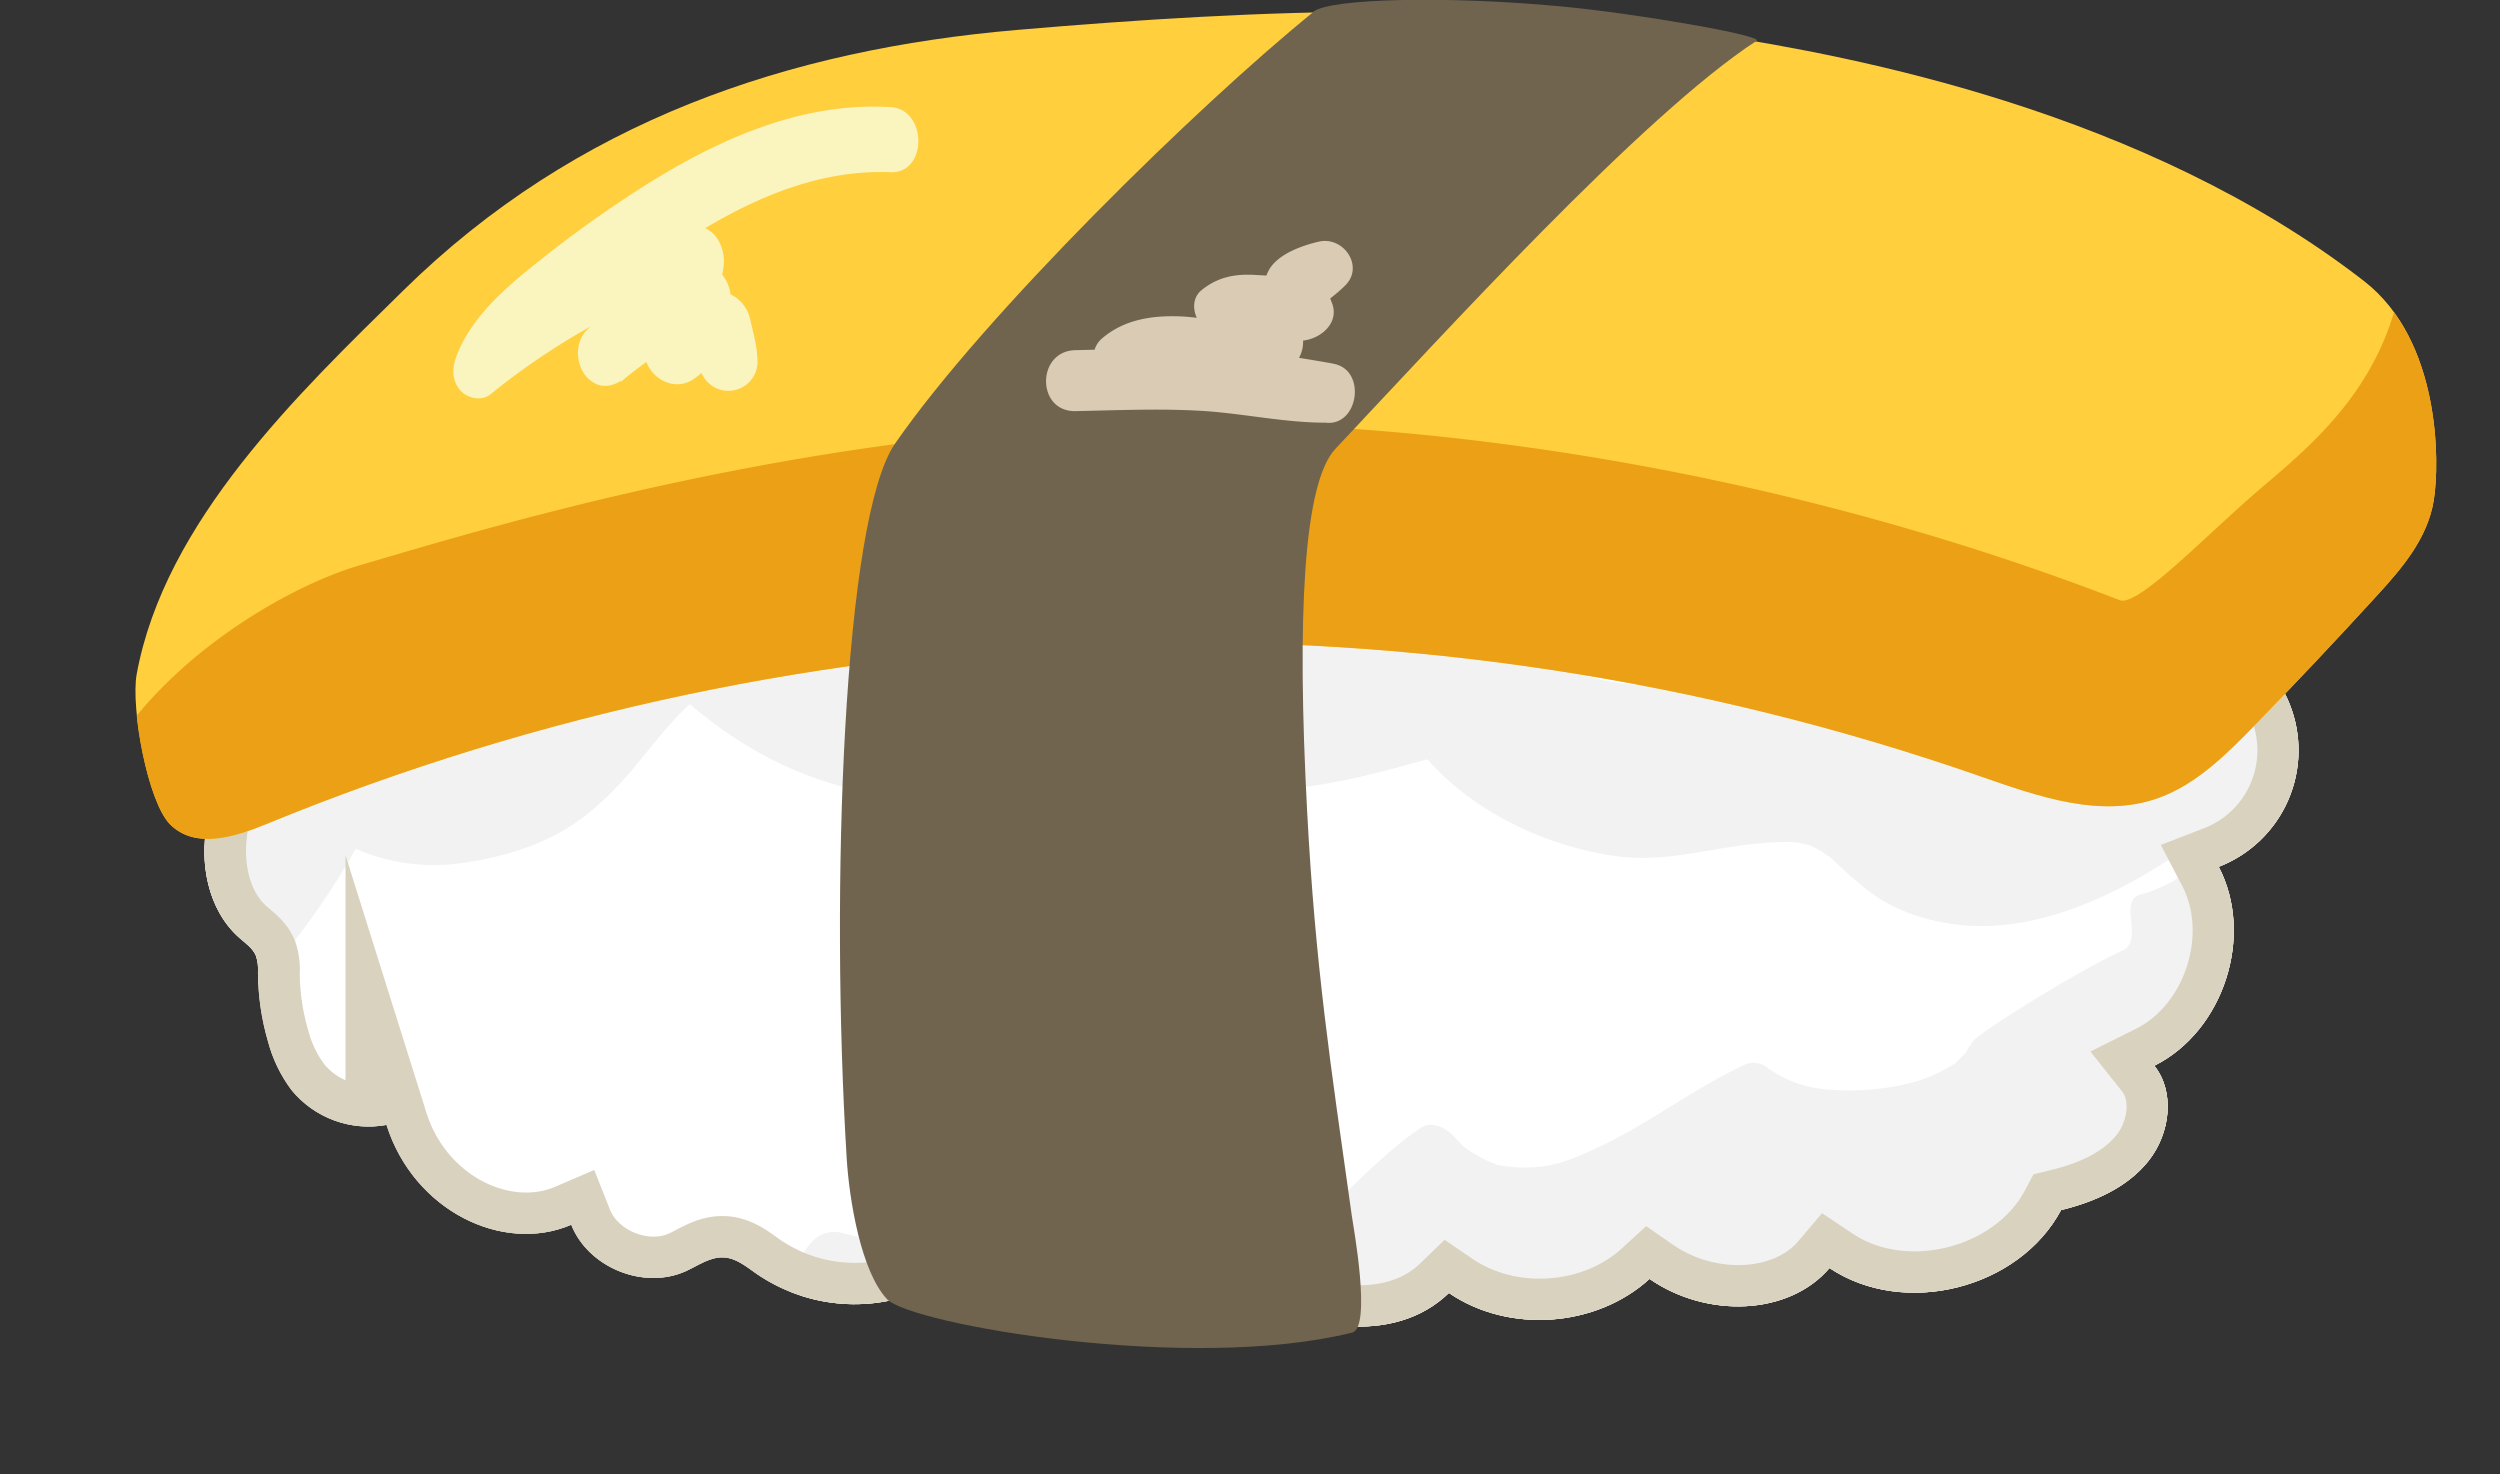 <svg xmlns="http://www.w3.org/2000/svg" xmlns:xlink="http://www.w3.org/1999/xlink" width="664.83" height="392.02" viewBox="0 0 664.83 392.02"><rect x="0" y="0" width="664.83" height="392.02" fill="#333333" stroke="none"/><defs><clipPath id="a"><path d="M283.74,124.26c-30-23.87-78.37-19.78-103.9,8.79a48,48,0,0,0-71.37,27.44c-17.58-4.67-37.7,8.66-40.27,26.66-4.53,9.91-10.65,19.81-13,30.93s0,23.91,8.51,31.37c1.64,1.43,3.55,2.74,4.37,4.76a11.66,11.66,0,0,1,.52,4.41,66.33,66.33,0,0,0,2.65,18.3,37.46,37.46,0,0,0,6.29,13,26.47,26.47,0,0,0,25.23,9.23C110,322,133.76,333.48,151.91,325.7c4.5,11.42,19.35,17.42,30.52,12.32,3.29-1.51,6.48-3.86,10.1-3.63,3.25.2,5.94,2.45,8.61,4.32a46.09,46.09,0,0,0,41.76,5.38c4.11-1.52,8.2-3.68,12.58-3.44,5,.28,9.28,3.65,13.89,5.67,13,5.67,27.92.41,40.74-5.58,3-1.4,6.16-2.88,9.46-2.57s6,2.29,8.74,4.07c17.2,11.29,42.26,15.91,57,1.6,15.88,10.85,39.14,9.22,53.35-3.74,15.24,10.55,37.11,9.77,47.86-2.89,19.81,13.24,50.33,5.6,61.58-15.41,8.83-2.16,17.68-6,23.32-13.16s7.13-18.11,1.48-25.23c18.46-9.21,26.68-34.61,17.12-52.9a33.19,33.19,0,0,0,1-61.52c-.67-.29-1.78-2.06-3.44-2.69-9.69-19.08-32.86-30-53.8-25.63-16.26-19.18-47.31-23.61-68.28-9.73-15.86-21.56-48-29.21-71.84-17.13-2.46,1.24-4.9,2.69-7.63,3.08-4.94.7-9.58-2.15-14-4.47A75.54,75.54,0,0,0,336.93,104c-19.44,0-38.95,7-53.19,20.29" fill="none"/></clipPath><clipPath id="b"><path d="M270.69,7.94c-60.91,5.21-117.48,24.12-163.5,69.35-27.78,27.3-63.42,61.36-70.88,102-1.62,8.82,2.93,34,8.95,40,6.73,6.61,17.07,3.33,25.46-.11C216,159.5,378.54,154.92,526.24,206.3c15.65,5.45,32.47,11.53,48,5.81,10-3.65,18.06-11.72,25.79-19.68q16.29-16.77,32.12-34.09c6.57-7.18,13.4-15.1,15.06-25.24S649,90.51,628.7,74.77C570.35,29.48,492.94,15,456.17,9.27,427.5,4.79,398,3.09,368.48,3.09c-32.82,0-65.74,2.1-97.79,4.85" fill="none"/></clipPath></defs><title>tamago</title><g clip-path="url(#a)"><path d="M591.08,169a33.19,33.19,0,0,1-1,61.52c9.56,18.29,1.34,43.69-17.12,52.9,5.65,7.12,4.17,18.1-1.48,25.23s-14.49,11-23.32,13.16c-11.25,21-41.77,28.65-61.58,15.41-10.75,12.66-32.62,13.44-47.86,2.89-14.21,13-37.47,14.59-53.35,3.74-14.78,14.31-39.83,9.69-57-1.6-2.72-1.78-5.51-3.76-8.74-4.07s-6.46,1.17-9.46,2.57c-12.82,6-27.78,11.25-40.74,5.58-4.61-2-8.86-5.39-13.89-5.67-4.38-.24-8.47,1.92-12.58,3.44a46.09,46.09,0,0,1-41.76-5.38c-2.67-1.87-5.36-4.12-8.61-4.32-3.62-.23-6.81,2.12-10.1,3.63-11.17,5.1-26-.9-30.52-12.32-18.15,7.78-41.9-3.68-49.09-26.57a26.47,26.47,0,0,1-25.23-9.23,37.46,37.46,0,0,1-6.29-13,66.33,66.33,0,0,1-2.65-18.3,11.66,11.66,0,0,0-.52-4.41c-.82-2-2.73-3.33-4.37-4.76C55.2,242,53,229.21,55.25,218.08s8.42-21,13-30.93c2.57-18,22.69-31.33,40.27-26.66a48,48,0,0,1,71.37-27.44c25.53-28.57,73.94-32.66,103.9-8.79,23.17-21.62,60.31-26.6,88.35-11.84,4.42,2.32,9.06,5.17,14,4.47,2.73-.39,5.17-1.84,7.63-3.08,23.88-12.08,56-4.43,71.84,17.13,21-13.87,52-9.45,68.28,9.73,20.94-4.33,44.11,6.55,53.8,25.63,1.66.63,2.77,2.4,3.44,2.69" fill="#fff"/><path d="M591.08,169a33.19,33.19,0,0,1-1,61.52c9.56,18.29,1.34,43.69-17.12,52.9,5.65,7.12,4.17,18.1-1.48,25.23s-14.49,11-23.32,13.16c-11.25,21-41.77,28.65-61.58,15.41-10.75,12.66-32.62,13.44-47.86,2.89-14.21,13-37.47,14.59-53.35,3.74-14.78,14.31-39.83,9.69-57-1.6-2.72-1.78-5.51-3.76-8.74-4.07s-6.46,1.17-9.46,2.57c-12.82,6-27.78,11.25-40.74,5.58-4.61-2-8.86-5.39-13.89-5.67-4.38-.24-8.47,1.92-12.58,3.44a46.09,46.09,0,0,1-41.76-5.38c-2.67-1.87-5.36-4.12-8.61-4.32-3.62-.23-6.81,2.12-10.1,3.63-11.17,5.1-26-.9-30.52-12.32-18.15,7.78-41.9-3.68-49.09-26.57a26.47,26.47,0,0,1-25.23-9.23,37.46,37.46,0,0,1-6.29-13,66.33,66.33,0,0,1-2.65-18.3,11.66,11.66,0,0,0-.52-4.41c-.82-2-2.73-3.33-4.37-4.76C55.2,242,53,229.21,55.25,218.08s8.42-21,13-30.93c2.57-18,22.69-31.33,40.27-26.66a48,48,0,0,1,71.37-27.44c25.53-28.57,73.94-32.66,103.9-8.79,23.17-21.62,60.31-26.6,88.35-11.84,4.42,2.32,9.06,5.17,14,4.47,2.73-.39,5.17-1.84,7.63-3.08,23.88-12.08,56-4.43,71.84,17.13,21-13.87,52-9.45,68.28,9.73,20.94-4.33,44.11,6.55,53.8,25.63C589.3,166.93,590.41,168.7,591.08,169Z" fill="none" stroke="#c9c9c9" stroke-miterlimit="10" stroke-width="9"/><path d="M615.75,196c.58-.6,1.17-1.19,1.76-1.79,7-7.26,7.1-22.56,4.13-31.54-2.36-7.14-8.39-15.86-15.77-8.27-11.84,12.18-21.4,20.82-35.51,30-13.92,9.06-28.54,16.16-44.92,15.79-8-.18-13.81-1.64-20.43-6.2.05,0-1.2-.91-1.75-1.29l-.59-.51c-1.09-1-2.15-2-3.24-3-3.05-2.83-6.2-5.83-9.89-7.83-15.36-8.34-33.69,0-49.81.68-10.16.45-19.5-2.25-28.68-6.4-9.89-4.47-16.91-9.2-23-17.49-2.41-3.28-5.46-3.28-8.88-2.32-16.88,4.73-34.34,9.41-52,8a35.15,35.15,0,0,1-17.26-5.54c-5.73-3.53-10.92-7.86-16.61-11.46-3.11-2-6.77,0-8.88,2.33-1.33,1.47-3.8,4-4.69,4.81,0,0-1.91,1.52-2.12,1.67-1.11.82-2.24,1.6-3.4,2.34a58.67,58.67,0,0,1-12.56,5.94,54.41,54.41,0,0,1-11.51,2,70.2,70.2,0,0,1-14.27-.46c-8.85-1.17-15.93-3.55-24.59-7.9a97.83,97.83,0,0,1-12.47-7.49c-1.52-1.08-3-2.21-4.46-3.38-.11-.11-1.78-1.52-1.89-1.62-.94-.86-1.85-1.74-2.76-2.64-2.11-2.07-5.8-4.54-8.88-2.32a103,103,0,0,0-19.56,19c-2.44,3-4.83,6-7.43,8.85-1.3,1.43-2.68,2.76-4,4.13l-.43.44-.29.21c-.88.69-1.77,1.35-2.7,2-7.33,5-16.23,7.73-25,8.84-10,1.27-18.25-.59-27-5.34-5-2.72-9.14,1.9-11.21,5.93-1.58,3.07-3.28,6.08-5,9-1.07,1.79-2.22,3.54-3.28,5.33-.11.16-.21.32-.31.48l-1.85,2.73A184.42,184.42,0,0,1,53.89,225.3c-1.77,1.85-3.59,3.66-5.47,5.39-.54.5-1.1,1-1.65,1.47-.28.22-1.47,1.22-1.69,1.39a60.35,60.35,0,0,1-11.66,7.27,40.32,40.32,0,0,1-4.23,1.66c.15-.09-1.73.36-2.22.43a25.58,25.58,0,0,1-3.15.27,29.17,29.17,0,0,1-4.68-.39c1.15.16.6.13-.12,0l-.55-.08.54.08a5.36,5.36,0,0,1-1-.28c-1.17-.52-2.32-1-3.45-1.62C5.82,236.12,1.09,251.08.4,257c-1,8.31-.77,23.56,8,28.36,20.47,11.12,41.35-4.32,55.42-18.52A198.74,198.74,0,0,0,94.6,225.73a52.32,52.32,0,0,0,24.48,4.19c10.38-.88,22-3.9,31.06-9.25,7.78-4.61,14.17-11.29,19.86-18.22,2.76-3.36,5.43-6.78,8.34-10,1.36-1.5,2.76-3,4.22-4.35.19-.19.58-.55.91-.85,14.82,12.82,32.73,21.72,52.36,24.31a67.81,67.81,0,0,0,55.24-17.65c4.54,3.18,8.92,6.63,13.7,9.43a52.82,52.82,0,0,0,22.36,6.57c17.8,1.43,35.41-3.23,52.47-8C391.92,216,411.16,225,429.31,227.62c8.87,1.3,17.51-.09,26.26-1.61,4.21-.73,8.43-1.4,12.69-1.76a66.1,66.1,0,0,1,7.45-.31c1,0,1.91.09,2.85.21.24,0,2.49.66,2.37.54a21.49,21.49,0,0,1,3.41,1.66,19.33,19.33,0,0,0,2.19,1.5l.06,0,0,0c3,2.86,6.1,5.7,9.35,8.33,7,5.69,15.8,8.69,24.75,9.74,17.62,2.07,35.8-5.09,50.69-13.95a181.5,181.5,0,0,0,21.11-14.8c-.44.83-.9,1.65-1.36,2.46l-.41.68c-.33.5-.92,1.38-1.06,1.57a79.5,79.5,0,0,1-6.51,8.14,22.14,22.14,0,0,1-6.71,5.09,37.16,37.16,0,0,1-4.44,1.92,12.3,12.3,0,0,1-2.63.8c-6.36,1.52,1,12.33-5,15-11.7,5.27-38.73,22.17-39.74,24.17-.07.14-.39.63-.71,1.17a2.15,2.15,0,0,0-.85,1.35c-.24.31-.49.62-.75.92s-1.53,1.48-2,2-1.77,1.17-2.08,1.36a41.25,41.25,0,0,1-9.73,4.1c.16-.07-2.52.59-3.14.71-1.89.38-3.8.69-5.72.91a65.62,65.62,0,0,1-11,.4c-7.45-.37-13-1.82-19.28-6.44a6.09,6.09,0,0,0-6.12,0c-13.82,6.58-25.95,16.21-40,22.45-7.18,3.2-11.42,4.74-19.28,4.52a31.5,31.5,0,0,1-5.31-.59l-.64-.12s0-.06-.35-.19c-.77-.29-1.54-.58-2.29-.92a46.42,46.42,0,0,1-5-2.89c-.32-.2-.77-.54-.93-.66-1-.88-1.87-1.85-2.76-2.8-2.09-2.24-5.8-4.38-8.88-2.32-6.55,4.38-12.26,9.85-17.93,15.28-1.38,1.32-2.75,2.64-4.16,3.93l-1.7,1.52-.93.75a53.75,53.75,0,0,1-8.3,5.29c-14.39,7-30.08.92-43.63-5-6.27-2.75-13.82-6.94-20.85-6.83-5.18.07-8.73,2.7-12.59,5.69-5.5,4.27-12.08,8.54-19,9.85-8.08,1.53-16.39-.26-24.18-2.43-8.45-2.36-12.1,6.28-13.59,13.35-1.9,9-1.65,21.4,4.71,28.78,24.69,28.65,69.07,22.52,102.29,17.82,16.38-2.32,32.89-5.63,49.48-6,27.22-.53,54.41,1.42,81.61-.55,13-.94,26-2.15,39-3.38,13.34-1.27,26.73-3.09,39.46-7.47,5.34-1.84,7.56-10.76,8.23-17.33,2.94-1.06,5.85-2.2,8.7-3.44,27.66-12,44.55-37.21,59.93-61.84,4.24-6.8,3.93-17.86,2.38-25.18a38,38,0,0,0-1.92-6.26c11.46-18.41,16.1-39.57,11-60.59" fill="#f2f2f2"/><path d="M591.08,169a33.19,33.19,0,0,1-1,61.52c9.56,18.29,1.34,43.69-17.12,52.9,5.65,7.12,4.17,18.1-1.48,25.23s-14.49,11-23.32,13.16c-11.25,21-41.77,28.65-61.58,15.41-10.75,12.66-32.62,13.44-47.86,2.89-14.21,13-37.47,14.59-53.35,3.74-14.78,14.31-39.83,9.69-57-1.6-2.72-1.78-5.51-3.76-8.74-4.07s-6.46,1.17-9.46,2.57c-12.82,6-27.78,11.25-40.74,5.58-4.61-2-8.86-5.39-13.89-5.67-4.38-.24-8.47,1.92-12.58,3.44a46.09,46.09,0,0,1-41.76-5.38c-2.67-1.87-5.36-4.12-8.61-4.32-3.62-.23-6.81,2.12-10.1,3.63-11.17,5.1-26-.9-30.52-12.32-18.15,7.78-41.9-3.68-49.09-26.57a26.47,26.47,0,0,1-25.23-9.23,37.46,37.46,0,0,1-6.29-13,66.33,66.33,0,0,1-2.65-18.3,11.66,11.66,0,0,0-.52-4.41c-.82-2-2.73-3.33-4.37-4.76C55.2,242,53,229.21,55.25,218.08s8.42-21,13-30.93c2.57-18,22.69-31.33,40.27-26.66a48,48,0,0,1,71.37-27.44c25.53-28.57,73.94-32.66,103.9-8.79,23.17-21.62,60.31-26.6,88.35-11.84,4.42,2.32,9.06,5.17,14,4.47,2.73-.39,5.17-1.84,7.63-3.08,23.88-12.08,56-4.43,71.84,17.13,21-13.87,52-9.45,68.28,9.73,20.94-4.33,44.11,6.55,53.8,25.63C589.3,166.93,590.41,168.7,591.08,169Z" fill="none" stroke="#d9d2bf" stroke-miterlimit="10" stroke-width="22"/></g><g clip-path="url(#b)"><path d="M647.26,133.1c-1.66,10.14-8.49,18.06-15.06,25.24q-15.83,17.32-32.12,34.09c-7.73,8-15.84,16-25.8,19.68-15.57,5.72-32.39-.36-48-5.81-147.7-51.38-310.3-46.8-455.52,12.86-8.39,3.44-18.73,6.72-25.46.11-6-5.92-10.57-31.14-8.95-40,7.46-40.66,43.1-74.72,70.88-102,46-45.23,102.59-64.14,163.5-69.36s125-8.12,185.48,1.34C492.94,15,570.35,29.48,628.7,74.77,649,90.51,648.93,123,647.26,133.1" fill="#ffcf3d"/><path d="M637.93,78.1c-5.61,25-22.13,39.45-36,51.16-14.57,12.32-33.3,32.26-38.23,30.35-96.22-37.19-196.25-50.16-271.4-46.52C204,117.36,127,141.14,95.58,150.36c-21.49,6.3-57.48,28.43-70.28,57.79-6.62,15.18-11.07,34.16,0,45.6,11.41,11.79,27.51,12.18,39.23,1.23l.49-.3.06,0c2.89-1,5.8-1.94,8.76-2.7,6.66-1.69,13.33-3.18,19.94-5.11,18.7-5.45,37.35-11.06,56.14-16.11a1023.07,1023.07,0,0,1,107.75-23.22c72.93-10.46,146.91-9.42,219.79,1.12q20.61,3.21,41.1,7.45c67.64,23.23,131.79,5.58,116.59-32.06l.5-.44,1.47-1.27c13.19-11.28,27.71-47.69,27.71-47.69s-22.32-77-26.9-56.52" fill="#eba015"/><path d="M236.8,28.48c-23.49-1.41-45.71,8.43-65.84,21.2a313.12,313.12,0,0,0-26.8,19.09c-8.47,6.72-18.63,14.92-22.8,26-1.15,3.08-1.22,6.42,1,9,1.93,2.17,5.61,3,8,1.16a187.34,187.34,0,0,1,26.09-17.77l.51-.29c-.35.35-.71.7-1.05,1.06-3.08,3.16-2.8,9,0,12.19s6.21,3,9.2,1.19a1.19,1.19,0,0,0,.08.16c2-1.71,4.28-3.43,6.7-5.22,1.75,4.69,7.31,7.57,12,4.93a19.91,19.91,0,0,0,2.66-2,7.76,7.76,0,0,0,14.87-3.82c-.18-3.8-1.19-7.12-2-10.78a9.59,9.59,0,0,0-5.13-6.3A10.91,10.91,0,0,0,192.05,73a18.45,18.45,0,0,0,.34-1.83c.62-4.55-1.39-9-4.87-10.48,15.29-9.09,31.65-15.58,49.28-14.89,9.94.39,9.85-16.75,0-17.34" fill="#faf4be"/></g><path d="M349.27,3.19C318.89,27.77,261.81,83.55,238,118c-13.72,19.88-17.25,118.32-12.84,190,.67,11,3.79,30.06,10.7,37.46,6.29,6.74,80.46,19.63,123.7,8.93,5.31-1.31.26-28.69-.08-31.14-5.71-40.53-9.68-66.3-11.86-107.31-2.79-52.5-.94-87.61,7.51-96.58,28.27-30,81.7-88.8,112-108.51,2.07-1.34-31.74-7.25-52-9.15-30.53-2.86-61.51-2.11-65.91,1.44" fill="#70644f"/><path d="M354.61,96.71c-3-.54-6.08-1.06-9.16-1.55a8.75,8.75,0,0,0,1.08-4.59c4.85-.53,9.85-4.84,7.6-10.21-.13-.3-.25-.63-.38-1a43,43,0,0,0,3.87-3.33c5.32-5.07-.26-13.26-6.86-11.78-4.34,1-10.6,3.18-13.11,7.21a10.47,10.47,0,0,0-.88,1.82l-3.22-.18c-5.29-.28-9.76.63-13.95,4-2.37,1.89-2.46,4.91-1.34,7.41-1.36-.15-2.67-.29-3.91-.35-7.77-.37-15.55.74-21.54,6.07A6.29,6.29,0,0,0,291.09,93l-5.08.12c-10.42.18-10.45,16.42,0,16.21,11-.22,22-.71,33-.1,11.16.61,22.32,3.18,33.48,3.17,8.86,1.08,11-14.1,2.12-15.66" fill="#d9cbb4"/></svg>